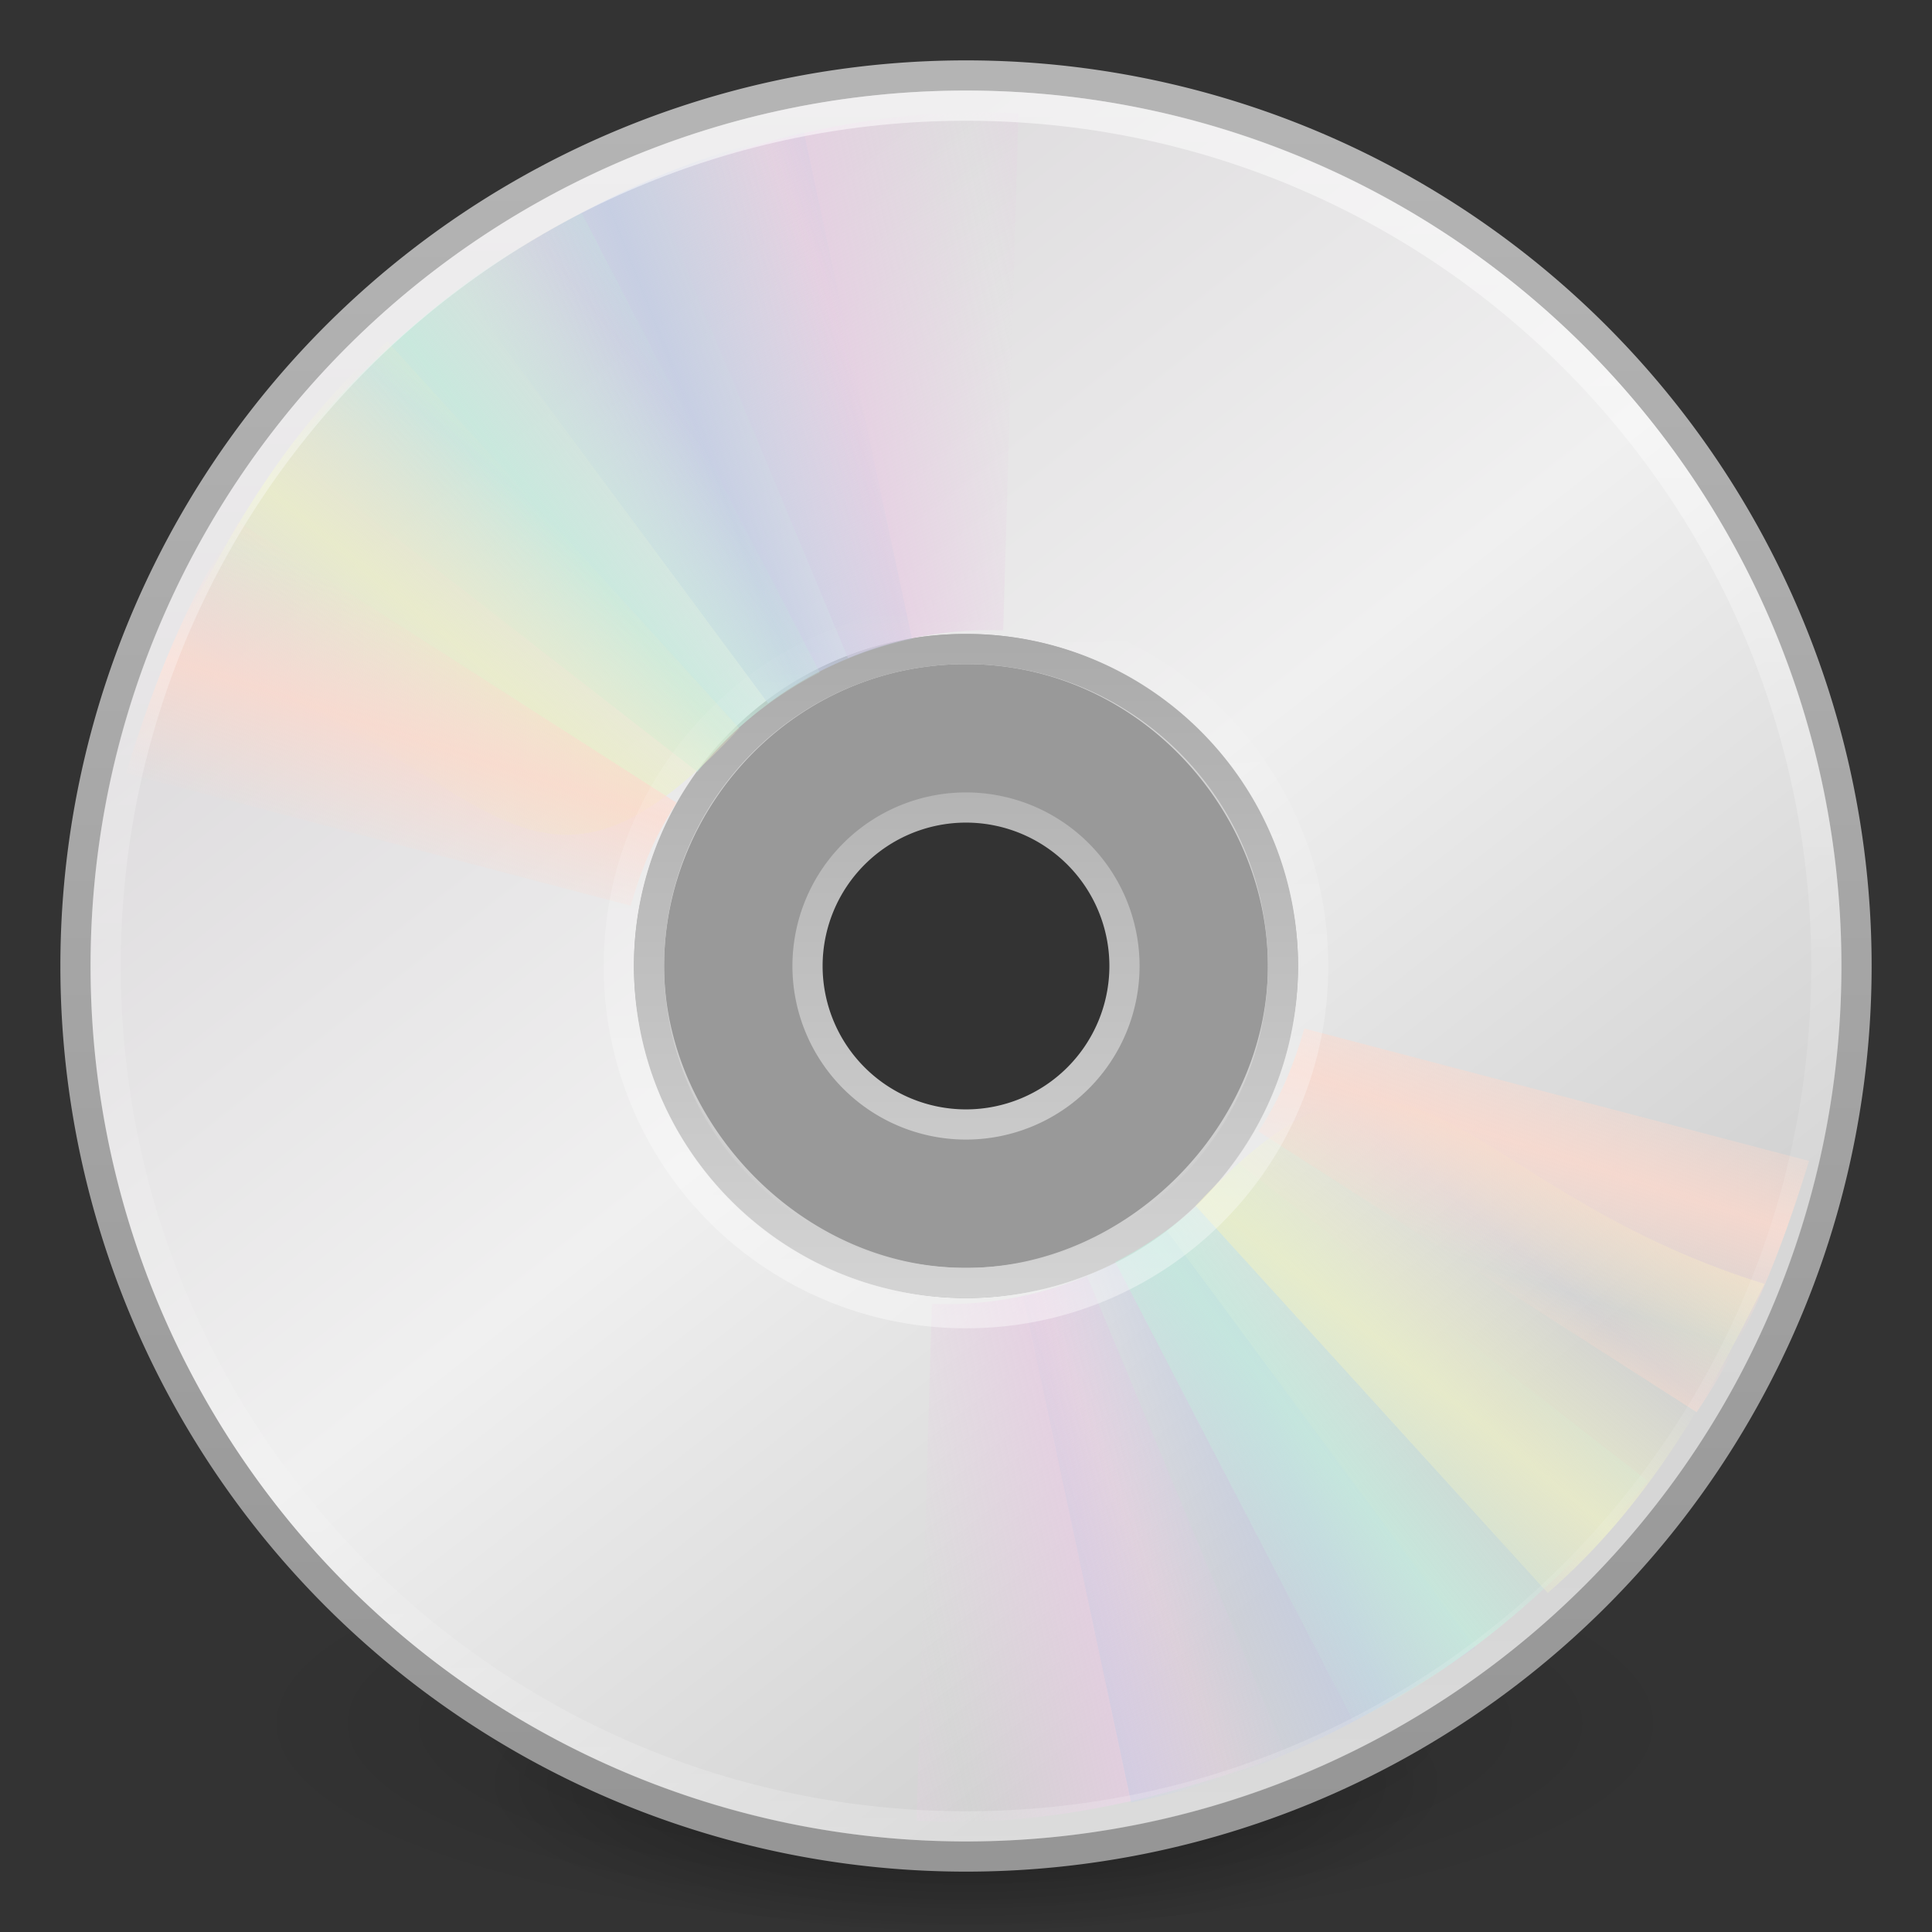 <svg xmlns="http://www.w3.org/2000/svg" xmlns:xlink="http://www.w3.org/1999/xlink" viewBox="0 0 64 64"><rect x="0" y="0" width="64" height="64" fill="#333333" stroke="none"/><defs><linearGradient x1="18.776" y1="4.038" x2="18.203" y2="45.962" id="B" xlink:href="#a" gradientUnits="userSpaceOnUse" gradientTransform="matrix(.581 0 0 -.581 17.857 46.522)"/><linearGradient id="a"><stop offset="0" stop-color="#fff"/><stop offset="1" stop-color="#fff" stop-opacity="0"/></linearGradient><linearGradient x1="71.204" y1="6.238" x2="71.204" y2="44.341" id="A" xlink:href="#b" gradientUnits="userSpaceOnUse" gradientTransform="translate(-78.508 -7.064) scale(1.541)"/><linearGradient id="b"><stop offset="0" stop-color="#fff"/><stop offset=".508" stop-color="#fff" stop-opacity=".235"/><stop offset=".835" stop-color="#fff" stop-opacity=".157"/><stop offset="1" stop-color="#fff" stop-opacity=".392"/></linearGradient><linearGradient x1="20.58" y1="10.775" x2="24.274" y2="9.862" id="v" xlink:href="#c" gradientUnits="userSpaceOnUse" spreadMethod="reflect" gradientTransform="rotate(-178.383 33.34 33.148) scale(1.475)"/><linearGradient id="c"><stop offset="0" stop-color="#e6cde2"/><stop offset="1" stop-color="#e6cde2" stop-opacity="0"/></linearGradient><linearGradient x1="17.495" y1="11.2" x2="21.047" y2="9.796" id="w" xlink:href="#d" gradientUnits="userSpaceOnUse" spreadMethod="reflect" gradientTransform="translate(66.754 66.236) scale(1.475)"/><linearGradient id="d"><stop offset="0" stop-color="#c1cbe4"/><stop offset="1" stop-color="#c1cbe4" stop-opacity="0"/></linearGradient><linearGradient x1="14.085" y1="13.046" x2="16.994" y2="10.732" id="x" xlink:href="#e" gradientUnits="userSpaceOnUse" spreadMethod="reflect" gradientTransform="translate(66.754 66.236) scale(1.475)"/><linearGradient id="e"><stop offset="0" stop-color="#c4ebdd"/><stop offset="1" stop-color="#c4ebdd" stop-opacity="0"/></linearGradient><linearGradient x1="12.372" y1="16.188" x2="14.609" y2="13.462" id="y" xlink:href="#f" gradientUnits="userSpaceOnUse" spreadMethod="reflect" gradientTransform="translate(66.754 66.236) scale(1.475)"/><linearGradient id="f"><stop offset="0" stop-color="#ebeec7"/><stop offset="1" stop-color="#ebeec7" stop-opacity="0"/></linearGradient><linearGradient x1="10.609" y1="17.886" x2="9.73" y2="20.613" id="z" xlink:href="#g" gradientUnits="userSpaceOnUse" spreadMethod="reflect" gradientTransform="translate(66.754 66.236) scale(1.475)"/><linearGradient id="g"><stop offset="0" stop-color="#fcd9cd"/><stop offset="1" stop-color="#fcd9cd" stop-opacity="0"/></linearGradient><linearGradient x1="20.58" y1="10.775" x2="24.274" y2="9.862" id="q" xlink:href="#c" gradientUnits="userSpaceOnUse" spreadMethod="reflect" gradientTransform="rotate(1.617 110.652 -59.39) scale(1.475)"/><linearGradient x1="17.495" y1="11.2" x2="21.047" y2="9.796" id="r" xlink:href="#d" gradientUnits="userSpaceOnUse" spreadMethod="reflect" gradientTransform="translate(-2.654 -2.16) scale(1.475)"/><linearGradient x1="14.085" y1="13.046" x2="16.994" y2="10.732" id="s" xlink:href="#e" gradientUnits="userSpaceOnUse" spreadMethod="reflect" gradientTransform="translate(-2.654 -2.16) scale(1.475)"/><linearGradient x1="12.372" y1="16.188" x2="14.609" y2="13.462" id="t" xlink:href="#f" gradientUnits="userSpaceOnUse" spreadMethod="reflect" gradientTransform="translate(-2.654 -2.16) scale(1.475)"/><linearGradient x1="10.609" y1="17.886" x2="9.73" y2="20.613" id="u" xlink:href="#g" gradientUnits="userSpaceOnUse" spreadMethod="reflect" gradientTransform="translate(-2.654 -2.16) scale(1.475)"/><linearGradient x1="21.448" y1="15.5" x2="21.448" y2="32.509" id="p" xlink:href="#h" gradientUnits="userSpaceOnUse" gradientTransform="translate(.5 .5) scale(1.312)"/><linearGradient id="h"><stop offset="0" stop-color="#aaa"/><stop offset="1" stop-color="#d4d4d4"/></linearGradient><linearGradient x1="12.274" y1="32.416" x2="35.391" y2="14.203" id="n" xlink:href="#i" gradientUnits="userSpaceOnUse" gradientTransform="rotate(90 37.007 31.293) scale(1.571)"/><linearGradient x1="12.274" y1="32.416" x2="35.391" y2="14.203" id="i" gradientUnits="userSpaceOnUse"><stop offset="0" stop-color="#dedcde"/><stop offset=".5" stop-color="#f0f0f0"/><stop offset="1" stop-color="#d2d2d2"/></linearGradient><linearGradient x1="-21.916" y1="3" x2="-21.916" y2="45.033" id="o" xlink:href="#j" gradientUnits="userSpaceOnUse" gradientTransform="translate(67.234 -.195) scale(1.341)"/><linearGradient id="j"><stop offset="0" stop-color="#b4b4b4"/><stop offset="1" stop-color="#969696"/></linearGradient><linearGradient id="k"><stop offset="0"/><stop offset="1" stop-opacity="0"/></linearGradient><radialGradient xlink:href="#k" id="l" gradientUnits="userSpaceOnUse" gradientTransform="matrix(.382 0 0 .112 -5.925 36.336)" cx="99.189" cy="185.297" fx="99.189" fy="185.297" r="62.769"/><radialGradient xlink:href="#k" id="m" gradientUnits="userSpaceOnUse" gradientTransform="matrix(.255 0 0 .08 6.716 44.24)" cx="99.189" cy="185.297" fx="99.189" fy="185.297" r="62.769"/></defs><path d="M56 57.002a24 7 0 1 1-48 0 24 7 0 1 1 48 0z" opacity=".2" fill="url(#l)" transform="translate(0 -.002)"/><path d="M48 59.002a16 5 0 1 1-32 0 16 5 0 1 1 32 0z" opacity=".4" fill="url(#m)" transform="translate(0 -.002)"/><path d="M32 2.5A29.5 29.5 0 0 0 2.5 32 29.5 29.5 0 0 0 32 61.5 29.5 29.5 0 0 0 61.5 32 29.5 29.5 0 0 0 32 2.5zm0 19c5.98 0 10.5 5.073 10.5 10.5 0 5.538-4.85 10.5-10.5 10.5-5.76 0-10.5-5.074-10.5-10.5 0-5.537 4.52-10.5 10.5-10.5z" fill="url(#n)" stroke="url(#o)"/><path d="M32 21.5c-5.796 0-10.5 4.704-10.5 10.5S26.204 42.5 32 42.5 42.5 37.796 42.5 32 37.796 21.5 32 21.5zm0 5.25A5.252 5.252 0 0 1 37.25 32 5.252 5.252 0 0 1 32 37.25 5.252 5.252 0 0 1 26.75 32 5.252 5.252 0 0 1 32 26.75z" overflow="visible" fill="#fff" fill-opacity=".498" stroke="url(#p)" stroke-linejoin="round"/><path d="M21.502 5.96L28.09 21.8a12.23 12.23 0 0 1 5.004-.92l.138.005.505-17.128c-4.334-.228-8.198.737-12.235 2.2z" opacity=".8" fill="url(#q)"/><path d="M15.22 9.5l10.223 13.8a12.23 12.23 0 0 1 4.634-2.102l.135-.03L26.63 4.37c-4.26.827-7.844 2.736-11.407 5.13z" opacity=".8" fill="url(#r)"/><path d="M9.515 15.015l13.587 10.553a12.23 12.23 0 0 1 3.933-3.23l.122-.063-7.89-15.217c-3.9 1.902-6.93 4.722-9.752 7.957z" opacity=".8" fill="url(#s)"/><path d="M5.652 21.544c10.58 3.307 11.577 10.37 18.842 2.587L12.83 11.31c-3.276 2.847-5.29 6.38-7.178 10.237z" opacity=".8" fill="url(#t)"/><path d="M7.897 17.296c-1.744 2.584-2.813 5.362-3.723 8.323l16.72 4.385c.318-1.126.764-2.234 1.43-3.272.024-.04.065-.1.09-.14l-14.517-9.3z" opacity=".8" fill="url(#u)"/><path d="M42.598 58.117L36.01 42.274a12.23 12.23 0 0 1-5.004.92l-.138-.005-.505 17.126c4.334.226 8.198-.738 12.235-2.2z" opacity=".8" fill="url(#v)"/><path d="M48.88 54.577L38.657 40.774a12.23 12.23 0 0 1-4.634 2.102l-.135.03 3.582 16.802c4.26-.827 7.844-2.736 11.407-5.13z" opacity=".8" fill="url(#w)"/><path d="M54.585 49.06L40.998 38.51a12.23 12.23 0 0 1-3.933 3.228l-.122.064 7.89 15.216c3.9-1.902 6.93-4.72 9.752-7.957z" opacity=".8" fill="url(#x)"/><path d="M58.448 42.532c-10.58-3.307-11.577-10.37-18.842-2.587L51.27 52.77c3.276-2.848 5.29-6.382 7.178-10.238z" opacity=".8" fill="url(#y)"/><path d="M56.203 46.78c1.744-2.583 2.813-5.362 3.723-8.323l-16.72-4.387c-.318 1.125-.764 2.233-1.43 3.272-.024.04-.065.098-.09.138l14.517 9.3z" opacity=".8" fill="url(#z)"/><path d="M60.5 32c0 15.74-12.76 28.5-28.5 28.5S3.5 47.74 3.5 32 16.26 3.5 32 3.5 60.5 16.26 60.5 32z" color="#000" overflow="visible" opacity=".55" fill="none" stroke="url(#A)" stroke-linecap="round" stroke-linejoin="round"/><path d="M32 43.5A11.47 11.47 0 0 1 20.5 32 11.47 11.47 0 0 1 32 20.5 11.47 11.47 0 0 1 43.5 32 11.47 11.47 0 0 1 32 43.5z" opacity=".4" fill="none" stroke="url(#B)"/></svg>